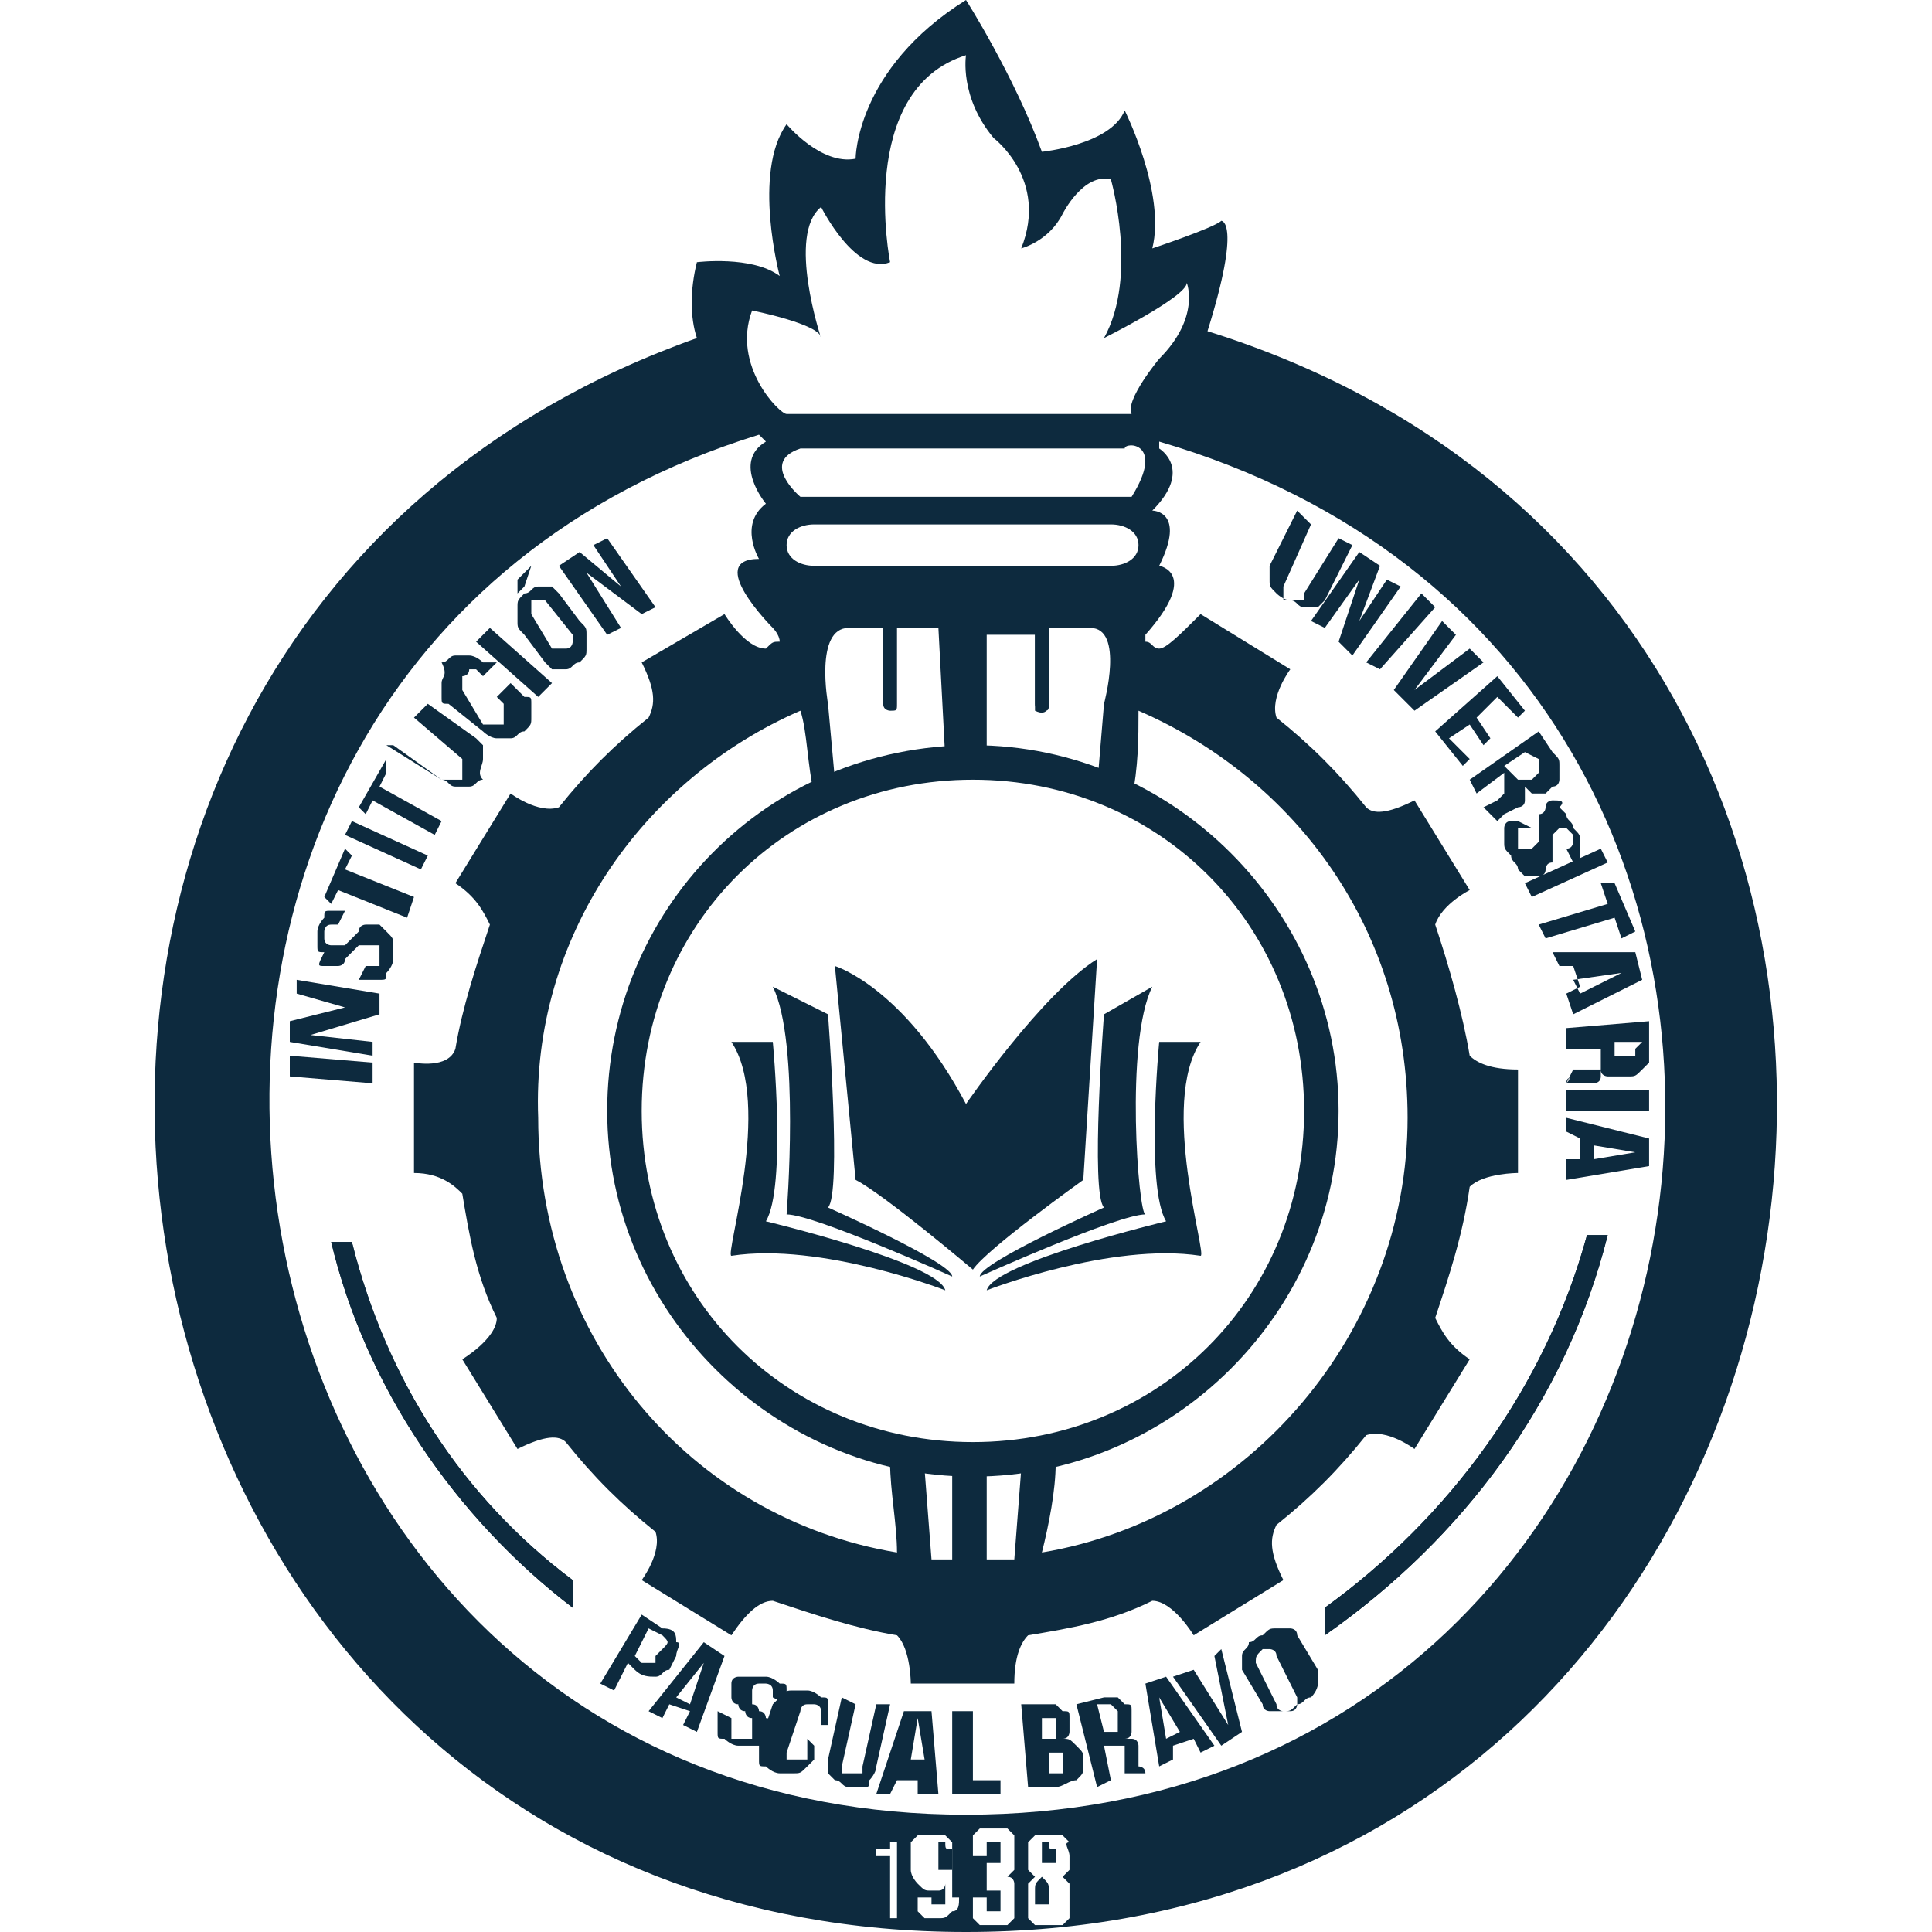 <?xml version="1.0" encoding="utf-8"?>
<!-- Generator: Adobe Illustrator 26.0.1, SVG Export Plug-In . SVG Version: 6.00 Build 0)  -->
<svg version="1.1" id="Capa_1" xmlns="http://www.w3.org/2000/svg" xmlns:xlink="http://www.w3.org/1999/xlink" x="0px" y="0px"
	 viewBox="0 0 28 28" style="enable-background:new 0 0 28 28;" xml:space="preserve">
<style type="text/css">
	.st0{fill:#0D2A3E;}
	.st1{fill-rule:evenodd;clip-rule:evenodd;fill:#0D2A3E;}
</style>
<g>
	<path class="st0" d="M12.1,14c0,0,1,0.3,1.9,2c0,0,1.1-1.6,1.9-2.1l-0.2,3.2c0,0-1.4,1-1.6,1.3c0,0-1.3-1.1-1.7-1.3L12.1,14z"/>
	<path class="st0" d="M11.2,14.3l0.8,0.4c0,0,0.2,2.6,0,2.8c0,0,1.8,0.8,1.8,1c0,0-2-0.9-2.4-0.9C11.4,17.6,11.6,15.1,11.2,14.3"/>
	<path class="st0" d="M16.7,14.3L16,14.7c0,0-0.2,2.6,0,2.8c0,0-1.8,0.8-1.8,1c0,0,2-0.9,2.4-0.9C16.5,17.6,16.3,15.1,16.7,14.3"/>
	<path class="st0" d="M10.6,15.1h0.6c0,0,0.2,2.1-0.1,2.6c0,0,2.5,0.6,2.6,1c0,0-1.8-0.7-3.1-0.5C10.5,18.2,11.2,16,10.6,15.1
		L10.6,15.1z"/>
	<path class="st0" d="M17.4,15.1h-0.6c0,0-0.2,2.1,0.1,2.6c0,0-2.5,0.6-2.6,1c0,0,1.8-0.7,3.1-0.5C17.5,18.2,16.8,16,17.4,15.1
		L17.4,15.1z"/>
	<path class="st1" d="M14.1,11.3c2.7,0,4.8,2.1,4.8,4.8c0,2.7-2.1,4.8-4.8,4.8c-2.7,0-4.8-2.1-4.8-4.8C9.3,13.4,11.4,11.3,14.1,11.3
		 M14.1,10.8c2.9,0,5.3,2.4,5.3,5.3c0,2.9-2.4,5.3-5.3,5.3c-2.9,0-5.3-2.4-5.3-5.3C8.8,13.2,11.1,10.8,14.1,10.8"/>
	<path class="st1" d="M15,9h0.2v1.2c0,0.1,0,0.1-0.1,0.1c0,0-0.1,0-0.1-0.1V9z"/>
	<path class="st1" d="M12.8,9H13v1.2c0,0.1,0,0.1-0.1,0.1c0,0-0.1,0-0.1-0.1V9z"/>
	<path class="st0" d="M9.3,8.9l0.2-0.1l-0.7-1L8.6,7.9L9,8.5L8.4,8L8.1,8.2l0.7,1L9,9.1L8.5,8.3L9.3,8.9z M7.5,8.4l0,0.2l0.1-0.1
		l0.1-0.3L7.5,8.4z M7.9,9.6c0,0,0.1,0.1,0.1,0.1c0.1,0,0.1,0,0.2,0c0.1,0,0.1-0.1,0.2-0.1c0.1-0.1,0.1-0.1,0.1-0.2
		c0-0.1,0-0.1,0-0.2c0-0.1,0-0.1-0.1-0.2L8.1,8.6c0,0-0.1-0.1-0.1-0.1s-0.1,0-0.2,0c-0.1,0-0.1,0.1-0.2,0.1C7.5,8.7,7.5,8.7,7.5,8.8
		c0,0.1,0,0.1,0,0.2c0,0.1,0,0.1,0.1,0.2L7.9,9.6z M7.7,8.9C7.7,8.9,7.6,8.8,7.7,8.9c0-0.1,0-0.1,0-0.2c0,0,0.1,0,0.1,0
		c0,0,0.1,0,0.1,0l0.4,0.5c0,0,0,0.1,0,0.1c0,0,0,0.1-0.1,0.1c0,0-0.1,0-0.1,0c0,0-0.1,0-0.1,0L7.7,8.9z M7.8,10.1L8,9.9L7.1,9.1
		L6.9,9.3L7.8,10.1z M7.2,10.1l0.1,0.1c0,0,0,0,0,0.1c0,0,0,0,0,0.1c0,0,0,0,0,0.1c0,0,0,0-0.1,0c0,0,0,0-0.1,0c0,0,0,0-0.1,0
		L6.7,10c0,0,0-0.1,0-0.1c0,0,0-0.1,0-0.1c0,0,0.1,0,0.1-0.1c0,0,0.1,0,0.1,0l0.1,0.1l0.2-0.2L7,9.6c0,0-0.1-0.1-0.2-0.1
		c-0.1,0-0.1,0-0.2,0c-0.1,0-0.1,0.1-0.2,0.1C6.5,9.8,6.4,9.8,6.4,9.9c0,0.1,0,0.1,0,0.2c0,0.1,0,0.1,0.1,0.1L7,10.6
		c0,0,0.1,0.1,0.2,0.1c0.1,0,0.1,0,0.2,0c0.1,0,0.1-0.1,0.2-0.1c0.1-0.1,0.1-0.1,0.1-0.2c0-0.1,0-0.1,0-0.2c0-0.1,0-0.1-0.1-0.1
		L7.4,9.9L7.2,10.1z M5.7,10.8l0.7,0.5c0.1,0,0.1,0.1,0.2,0.1c0.1,0,0.1,0,0.2,0c0.1,0,0.1-0.1,0.2-0.1C6.9,11.2,7,11.1,7,11
		c0-0.1,0-0.1,0-0.2c0,0-0.1-0.1-0.1-0.1l-0.7-0.5L6,10.4L6.7,11c0,0,0,0,0,0.1c0,0,0,0,0,0.1c0,0,0,0,0,0.1c0,0,0,0-0.1,0
		c0,0,0,0-0.1,0c0,0,0,0-0.1,0l-0.8-0.5L5.7,10.8z M5.3,11.8l0.1-0.2l0.9,0.5l0.1-0.2l-0.9-0.5l0.1-0.2L5.6,11l-0.4,0.7L5.3,11.8z
		 M6.1,12.6l0.1-0.2l-1.1-0.5L5,12.1L6.1,12.6z M4.8,13.1l0.1-0.2l1,0.4L6,13l-1-0.4l0.1-0.2L5,12.3L4.7,13L4.8,13.1z M4.7,14
		c0,0,0.1,0,0.1,0c0,0,0.1,0,0.1,0c0,0,0.1,0,0.1-0.1c0,0,0.1-0.1,0.1-0.1c0,0,0.1-0.1,0.1-0.1c0,0,0.1,0,0.1,0c0,0,0.1,0,0.1,0
		c0,0,0,0,0.1,0c0,0,0,0,0,0.1c0,0,0,0,0,0.1c0,0,0,0,0,0.1c0,0,0,0,0,0c0,0,0,0-0.1,0l-0.1,0l-0.1,0.2l0.1,0c0.1,0,0.1,0,0.2,0
		c0.1,0,0.1,0,0.1-0.1c0,0,0.1-0.1,0.1-0.2c0-0.1,0-0.2,0-0.2c0-0.1,0-0.1-0.1-0.2c0,0-0.1-0.1-0.1-0.1c0,0-0.1,0-0.1,0
		c0,0-0.1,0-0.1,0c0,0-0.1,0-0.1,0.1c0,0-0.1,0.1-0.1,0.1c0,0-0.1,0.1-0.1,0.1c0,0-0.1,0-0.1,0c0,0-0.1,0-0.1,0c0,0-0.1,0-0.1-0.1
		c0,0,0-0.1,0-0.1c0,0,0-0.1,0.1-0.1c0,0,0.1,0,0.1,0l0,0l0.1-0.2l0,0c-0.1,0-0.1,0-0.2,0c-0.1,0-0.1,0-0.1,0.1c0,0-0.1,0.1-0.1,0.2
		c0,0.1,0,0.1,0,0.2c0,0.1,0,0.1,0.1,0.1C4.6,14,4.6,14,4.7,14 M5.5,14.7l0-0.3l-1.2-0.2l0,0.2L5,14.6l-0.8,0.2l0,0.3l1.2,0.2l0-0.2
		l-0.9-0.1L5.5,14.7z M5.4,15.7l0-0.3l-1.2-0.1l0,0.3L5.4,15.7z"/>
	<path class="st0" d="M23.7,16.7l-0.6,0.1l0-0.2L23.7,16.7z M23.9,16.9l0-0.4l-1.2-0.3l0,0.2l0.2,0.1l0,0.3l-0.2,0l0,0.3L23.9,16.9z
		 M22.7,15.8l0,0.3l1.2,0l0-0.3L22.7,15.8z M23.7,15.2c0,0,0,0.1,0,0.1c0,0,0,0-0.1,0l-0.1,0c0,0-0.1,0-0.1,0c0,0,0,0,0,0
		c0,0,0,0,0-0.1l0-0.1l0.4,0L23.7,15.2z M22.7,15.7C22.7,15.6,22.8,15.6,22.7,15.7c0.1,0,0.1,0,0.1,0l0.2,0c0,0,0.1,0,0.1,0
		c0,0,0.1,0,0.1-0.1c0,0,0-0.1,0-0.1c0,0.1,0.1,0.1,0.1,0.1c0,0,0.1,0,0.2,0l0.1,0c0.1,0,0.1,0,0.2-0.1c0,0,0.1-0.1,0.1-0.1
		c0-0.1,0-0.1,0-0.2l0-0.4l-1.2,0.1l0,0.3l0.5,0l0,0.1c0,0,0,0.1,0,0.1c0,0,0,0,0,0.1c0,0-0.1,0-0.1,0l-0.2,0c0,0,0,0-0.1,0
		c0,0,0,0,0,0c0,0,0,0,0,0c0,0,0,0,0,0L22.7,15.7z M23.5,14.1l-0.6,0.3l-0.1-0.2L23.5,14.1z M23.8,14.2l-0.1-0.4l-1.2,0l0.1,0.2
		l0.2,0l0.1,0.3l-0.2,0.1l0.1,0.3L23.8,14.2z M23.2,12.8l0.1,0.3l-1,0.3l0.1,0.2l1-0.3l0.1,0.3l0.2-0.1l-0.3-0.7L23.2,12.8z
		 M22.1,12.8l0.1,0.2l1.1-0.5l-0.1-0.2L22.1,12.8z M22.5,11.6c0,0-0.1,0-0.1,0.1c0,0,0,0.1-0.1,0.1c0,0,0,0.1,0,0.1c0,0,0,0.1,0,0.1
		c0,0,0,0.1,0,0.1c0,0,0,0.1,0,0.1c0,0,0,0-0.1,0.1c0,0,0,0-0.1,0c0,0,0,0-0.1,0c0,0,0,0,0-0.1c0,0,0,0,0-0.1c0,0,0,0,0-0.1
		c0,0,0,0,0.1,0l0.1,0L22,11.9l-0.1,0c-0.1,0-0.1,0.1-0.1,0.1c0,0,0,0.1,0,0.2c0,0.1,0,0.1,0.1,0.2c0,0.1,0.1,0.1,0.1,0.2
		c0,0,0.1,0.1,0.1,0.1c0.1,0,0.1,0,0.2,0c0,0,0.1,0,0.1-0.1c0,0,0-0.1,0.1-0.1c0,0,0-0.1,0-0.1c0,0,0-0.1,0-0.1c0,0,0-0.1,0-0.1
		c0,0,0-0.1,0-0.1c0,0,0,0,0.1-0.1c0,0,0.1,0,0.1,0c0,0,0,0,0.1,0.1c0,0,0,0.1,0,0.1c0,0,0,0.1-0.1,0.1l0,0l0.1,0.2l0,0
		c0.1,0,0.1-0.1,0.1-0.1c0,0,0-0.1,0-0.2c0-0.1,0-0.1-0.1-0.2c0-0.1-0.1-0.1-0.1-0.2c0,0-0.1-0.1-0.1-0.1
		C22.7,11.6,22.6,11.6,22.5,11.6 M22.3,11C22.3,11,22.3,11.1,22.3,11c0,0.1,0,0.2,0,0.2l-0.1,0.1c0,0-0.1,0-0.1,0c0,0,0,0-0.1,0
		c0,0,0,0-0.1-0.1l-0.1-0.1l0.3-0.2L22.3,11z M21.7,11.9C21.7,11.9,21.7,11.9,21.7,11.9c0.1-0.1,0.1-0.1,0.1-0.1l0.2-0.1
		c0,0,0.1,0,0.1-0.1c0,0,0-0.1,0-0.1c0,0,0-0.1,0-0.1c0,0,0.1,0.1,0.1,0.1c0,0,0.1,0,0.2,0l0.1-0.1c0.1,0,0.1-0.1,0.1-0.1
		c0,0,0-0.1,0-0.2c0-0.1,0-0.1-0.1-0.2l-0.2-0.3l-1,0.7l0.1,0.2l0.4-0.3l0,0.1c0,0,0,0.1,0,0.1c0,0,0,0.1,0,0.1c0,0,0,0-0.1,0.1
		l-0.2,0.1c0,0,0,0,0,0c0,0,0,0,0,0c0,0,0,0,0,0c0,0,0,0,0,0L21.7,11.9z M21.7,10.1l0.3,0.3l0.1-0.1l-0.4-0.5l-0.9,0.8l0.4,0.5
		l0.1-0.1L21,10.7l0.3-0.2l0.2,0.3l0.1-0.1l-0.2-0.3L21.7,10.1z M21.1,9.2L20.9,9l-0.7,1l0.3,0.3l1-0.7l-0.2-0.2L20.5,10L21.1,9.2z
		 M19.8,9.6L20,9.7l0.8-0.9l-0.2-0.2L19.8,9.6z M19.4,9.3l0.2,0.2l0.7-1l-0.2-0.1L19.7,9L20,8.2L19.7,8L19,9l0.2,0.1l0.5-0.7
		L19.4,9.3z M18.8,7.4l-0.4,0.8c0,0.1,0,0.1,0,0.2c0,0.1,0,0.1,0.1,0.2c0,0,0.1,0.1,0.2,0.1c0.1,0,0.1,0.1,0.2,0.1
		c0.1,0,0.1,0,0.2,0c0,0,0.1-0.1,0.1-0.1l0.4-0.8l-0.2-0.1l-0.5,0.8c0,0,0,0,0,0.1c0,0,0,0-0.1,0c0,0,0,0-0.1,0c0,0,0,0-0.1,0
		c0,0,0,0,0-0.1c0,0,0,0,0-0.1L19,7.6L18.8,7.4z"/>
	<path class="st0" d="M18.3,24.7c0,0.1,0.1,0.1,0.1,0.1c0,0,0.1,0,0.2,0c0.1,0,0.1,0,0.2-0.1c0.1,0,0.1-0.1,0.2-0.1
		c0,0,0.1-0.1,0.1-0.2c0-0.1,0-0.1,0-0.2l-0.3-0.5c0-0.1-0.1-0.1-0.1-0.1c0,0-0.1,0-0.2,0c-0.1,0-0.1,0-0.2,0.1
		c-0.1,0-0.1,0.1-0.2,0.1c0,0.1-0.1,0.1-0.1,0.2c0,0.1,0,0.1,0,0.2L18.3,24.7z M18.2,24.1C18.2,24,18.2,24,18.2,24.1
		c0-0.1,0-0.1,0.1-0.2c0,0,0.1,0,0.1,0c0,0,0.1,0,0.1,0.1l0.3,0.6c0,0,0,0.1,0,0.1c0,0,0,0.1-0.1,0.1c0,0-0.1,0-0.1,0
		c0,0-0.1,0-0.1-0.1L18.2,24.1z M17.3,24.2L17,24.3l0.7,1l0.3-0.2l-0.3-1.2L17.6,24l0.2,1L17.3,24.2z M16.8,24.6l0.3,0.5l-0.2,0.1
		L16.8,24.6z M16.9,24.3l-0.3,0.1l0.2,1.2l0.2-0.1l0-0.2l0.3-0.1l0.1,0.2l0.2-0.1L16.9,24.3z M16,24.7c0,0,0.1,0,0.1,0
		c0,0,0,0,0.1,0.1l0,0.1c0,0,0,0.1,0,0.1c0,0,0,0,0,0.1c0,0,0,0-0.1,0l-0.1,0l-0.1-0.4L16,24.7z M16.6,25.7
		C16.6,25.6,16.6,25.6,16.6,25.7c0-0.1-0.1-0.1-0.1-0.1l0-0.2c0,0,0-0.1,0-0.1c0,0,0-0.1-0.1-0.1c0,0-0.1,0-0.1,0
		c0.1,0,0.1-0.1,0.1-0.1c0,0,0-0.1,0-0.2l0-0.1c0-0.1,0-0.1-0.1-0.1c0,0-0.1-0.1-0.1-0.1c-0.1,0-0.1,0-0.2,0l-0.4,0.1l0.3,1.2
		l0.2-0.1L16,25.3l0.1,0c0,0,0.1,0,0.1,0c0,0,0,0,0.1,0c0,0,0,0,0,0.1l0,0.2c0,0,0,0,0,0.1c0,0,0,0,0,0c0,0,0,0,0,0c0,0,0,0,0,0
		L16.6,25.7z M15.2,24.9c0,0,0.1,0,0.1,0c0,0,0,0,0,0.1l0,0.1c0,0,0,0.1,0,0.1c0,0,0,0,0,0c0,0,0,0-0.1,0l-0.1,0l0-0.3L15.2,24.9z
		 M15.2,25.4C15.3,25.4,15.3,25.4,15.2,25.4c0.1,0,0.1,0,0.2,0c0,0,0,0,0,0.1l0,0.1c0,0,0,0.1,0,0.1c0,0,0,0,0,0c0,0,0,0-0.1,0
		l-0.1,0l0-0.4L15.2,25.4z M15.2,24.7l-0.4,0l0.1,1.2l0.4,0c0.1,0,0.2-0.1,0.3-0.1c0.1-0.1,0.1-0.1,0.1-0.2l0-0.1
		c0-0.1,0-0.1-0.1-0.2s-0.1-0.1-0.2-0.1c0.1,0,0.1-0.1,0.1-0.1c0,0,0-0.1,0-0.2l0,0c0-0.1,0-0.1-0.1-0.1c0,0-0.1-0.1-0.1-0.1
		C15.3,24.7,15.3,24.7,15.2,24.7 M13.8,26l0.7,0l0-0.2l-0.4,0l0-1l-0.3,0L13.8,26z M13.3,24.9l0.1,0.6l-0.2,0L13.3,24.9z M13.5,24.8
		l-0.4,0l-0.4,1.2l0.2,0l0.1-0.2l0.3,0l0,0.2l0.3,0L13.5,24.8z M12.2,24.6L12,25.5c0,0.1,0,0.1,0,0.2c0,0,0.1,0.1,0.1,0.1
		c0.1,0,0.1,0.1,0.2,0.1c0.1,0,0.2,0,0.2,0c0.1,0,0.1,0,0.1-0.1c0,0,0.1-0.1,0.1-0.2l0.2-0.9l-0.2,0l-0.2,0.9c0,0,0,0,0,0.1
		c0,0,0,0-0.1,0c0,0,0,0-0.1,0c0,0,0,0-0.1,0c0,0,0,0,0,0c0,0,0,0,0-0.1l0.2-0.9L12.2,24.6z M11.7,25.2l0,0.2c0,0,0,0,0,0.1
		c0,0,0,0-0.1,0c0,0,0,0-0.1,0c0,0,0,0-0.1,0c0,0,0,0,0,0c0,0,0,0,0-0.1l0.2-0.6c0,0,0-0.1,0.1-0.1c0,0,0.1,0,0.1,0
		c0,0,0.1,0,0.1,0.1c0,0,0,0.1,0,0.1l0,0.1L12,25l0-0.1c0-0.1,0-0.1,0-0.2c0-0.1,0-0.1-0.1-0.1c0,0-0.1-0.1-0.2-0.1
		c-0.1,0-0.2,0-0.2,0c-0.1,0-0.1,0-0.2,0.1c0,0-0.1,0.1-0.1,0.1l-0.2,0.6c0,0.1,0,0.1,0,0.2c0,0.1,0,0.1,0.1,0.1
		c0,0,0.1,0.1,0.2,0.1c0.1,0,0.2,0,0.2,0c0.1,0,0.1,0,0.2-0.1c0,0,0.1-0.1,0.1-0.1l0-0.2L11.7,25.2z M10.6,24.4c0,0,0,0.1,0,0.1
		c0,0,0,0.1,0,0.1c0,0,0,0.1,0.1,0.1c0,0,0,0.1,0.1,0.1c0,0,0,0.1,0.1,0.1c0,0,0,0.1,0,0.1c0,0,0,0.1,0,0.1c0,0,0,0,0,0.1
		c0,0,0,0-0.1,0c0,0,0,0-0.1,0c0,0,0,0-0.1,0c0,0,0,0,0-0.1c0,0,0,0,0-0.1l0-0.1l-0.2-0.1l0,0.1c0,0.1,0,0.1,0,0.2
		c0,0.1,0,0.1,0.1,0.1c0,0,0.1,0.1,0.2,0.1c0.1,0,0.1,0,0.2,0c0.1,0,0.1,0,0.2,0c0,0,0.1-0.1,0.1-0.1c0,0,0-0.1,0-0.1
		c0,0,0-0.1,0-0.1c0,0,0-0.1-0.1-0.1c0,0,0-0.1-0.1-0.1c0,0,0-0.1-0.1-0.1c0,0,0-0.1,0-0.1c0,0,0-0.1,0-0.1c0,0,0-0.1,0.1-0.1
		c0,0,0.1,0,0.1,0c0,0,0.1,0,0.1,0.1c0,0,0,0.1,0,0.1l0,0l0.2,0.1l0,0c0-0.1,0-0.1,0-0.2c0-0.1,0-0.1-0.1-0.1c0,0-0.1-0.1-0.2-0.1
		c-0.1,0-0.1,0-0.2,0c-0.1,0-0.1,0-0.2,0C10.7,24.3,10.6,24.3,10.6,24.4 M10.2,24.1L10,24.7l-0.2-0.1L10.2,24.1z M10.5,24l-0.3-0.2
		l-0.8,1l0.2,0.1l0.1-0.2l0.3,0.1l-0.1,0.2l0.2,0.1L10.5,24z M9.6,23.7C9.6,23.7,9.6,23.7,9.6,23.7C9.6,23.8,9.6,23.8,9.6,23.7
		c0.1,0.1,0.1,0.1,0,0.2L9.5,24c0,0,0,0,0,0.1c0,0,0,0-0.1,0c0,0,0,0-0.1,0L9.2,24l0.2-0.4L9.6,23.7z M9.6,23.6l-0.3-0.2l-0.6,1
		l0.2,0.1l0.2-0.4l0.1,0.1c0.1,0.1,0.2,0.1,0.3,0.1c0.1,0,0.1-0.1,0.2-0.1L9.8,24c0-0.1,0.1-0.2,0-0.2C9.8,23.7,9.8,23.6,9.6,23.6"
		/>
	<path class="st1" d="M8.3,23.3c-1.7-1.3-3-3.2-3.5-5.3h0.3c0.5,2,1.6,3.7,3.2,4.9V23.3z M23.3,17.9c-0.6,2.4-2.1,4.4-4.1,5.8v-0.4
		c1.8-1.3,3.2-3.2,3.8-5.4H23.3z"/>
	<path class="st0" d="M8.3,23.3c-1.7-1.3-3-3.2-3.5-5.3h0.3c0.5,2,1.6,3.7,3.2,4.9V23.3z M23.3,17.9c-0.6,2.4-2.1,4.4-4.1,5.8v-0.4
		c1.8-1.3,3.2-3.2,3.8-5.4H23.3z"/>
	<path class="st0" d="M15.2,26.7C15.2,26.7,15.2,26.7,15.2,26.7c-0.1,0-0.1,0-0.1,0c0,0,0,0,0,0c0,0,0,0,0,0.1v0.1c0,0,0,0.1,0,0.1
		c0,0,0,0,0,0c0,0,0,0,0.1,0c0,0,0,0,0.1,0c0,0,0,0,0,0c0,0,0,0,0-0.1v-0.1C15.2,26.8,15.2,26.8,15.2,26.7
		C15.2,26.7,15.2,26.7,15.2,26.7"/>
	<path class="st0" d="M17.5,4.8c0.5-1.6,0.2-1.6,0.2-1.6c-0.1,0.1-1,0.4-1,0.4c0.2-0.8-0.4-2-0.4-2c-0.2,0.5-1.2,0.6-1.2,0.6
		C14.7,1.1,14,0,14,0c-1.6,1-1.6,2.3-1.6,2.3c-0.5,0.1-1-0.5-1-0.5C10.9,2.5,11.3,4,11.3,4c-0.4-0.3-1.2-0.2-1.2-0.2
		C10,4.2,10,4.6,10.1,4.9C-2.3,9.3,0.7,28,14,28C27.5,28,30.3,8.8,17.5,4.8 M10.9,4.5c0,0,1,0.2,1,0.4c0,0-0.5-1.5,0-1.9
		c0,0,0.5,1,1,0.8c0,0-0.5-2.5,1.1-3c0,0-0.1,0.6,0.4,1.2c0,0,0.8,0.6,0.4,1.6c0,0,0.4-0.1,0.6-0.5c0,0,0.3-0.6,0.7-0.5
		c0,0,0.4,1.4-0.1,2.3c0,0,1.2-0.6,1.2-0.8c0,0,0.2,0.5-0.4,1.1c0,0-0.5,0.6-0.4,0.8h-5C11.3,6,10.6,5.3,10.9,4.5 M14,21.3
		c-2.8,0-5.1-2.3-5.1-5.1c0-2.8,2.3-5.1,5.1-5.1c2.8,0,5.1,2.3,5.1,5.1C19.1,19,16.8,21.3,14,21.3 M14.8,21.3l-0.1,1.3
		c-0.2,0-0.3,0-0.4,0l0-1.3C14.4,21.3,14.6,21.3,14.8,21.3 M13.8,22.6c-0.1,0-0.2,0-0.3,0l-0.1-1.3c0.1,0,0.3,0,0.4,0L13.8,22.6z
		 M15.2,10.2V9.1h0.6c0.5,0,0.2,1.1,0.2,1.1l-0.1,1.2c-0.5-0.2-1-0.3-1.6-0.3l0-1.9H15v1.1C15.2,10.4,15.2,10.2,15.2,10.2 M11.8,8.2
		c-0.2,0-0.4-0.1-0.4-0.3c0-0.2,0.2-0.3,0.4-0.3h4.3c0.2,0,0.4,0.1,0.4,0.3c0,0.2-0.2,0.3-0.4,0.3H11.8z M13.7,11
		c-0.5,0-1.1,0.1-1.6,0.3L12,10.2c0,0-0.2-1.1,0.3-1.1h1.3L13.7,11z M11.6,10.3c0.1,0.3,0.1,0.8,0.2,1.2c-1.7,0.8-2.9,2.6-2.9,4.7
		c0,2.4,1.7,4.5,4,5c0,0.4,0.1,0.9,0.1,1.3c-3-0.5-5.2-3.1-5.2-6.3C7.7,13.6,9.3,11.3,11.6,10.3 M15.3,21.2c2.2-0.6,3.9-2.6,3.9-5
		c0-2-1.1-3.7-2.8-4.6c0.1-0.5,0.1-0.9,0.1-1.3c2.3,1,3.9,3.2,3.9,5.9c0,3.1-2.3,5.8-5.3,6.3C15.2,22.1,15.3,21.6,15.3,21.2
		 M16.4,7.2l-4.8,0c0,0-0.6-0.5,0-0.7h4.7C16.3,6.4,16.9,6.4,16.4,7.2 M13.1,27.8h-0.2v-0.9h-0.2v-0.1c0,0,0.1,0,0.1,0
		c0,0,0,0,0.1,0c0,0,0,0,0,0c0,0,0,0,0-0.1h0.1V27.8z M13.9,27.5c0,0.1,0,0.2-0.1,0.2c-0.1,0.1-0.1,0.1-0.2,0.1c-0.1,0-0.1,0-0.2,0
		c0,0-0.1-0.1-0.1-0.1c0,0,0-0.1,0-0.2v0h0.2v0c0,0,0,0.1,0,0.1c0,0,0,0,0.1,0c0,0,0,0,0.1,0c0,0,0,0,0,0c0,0,0-0.1,0-0.1v-0.2
		c0,0,0,0.1-0.1,0.1c0,0-0.1,0-0.1,0c-0.1,0-0.1,0-0.2-0.1c0,0-0.1-0.1-0.1-0.2v-0.2c0-0.1,0-0.1,0-0.2c0,0,0.1-0.1,0.1-0.1
		c0,0,0.1,0,0.2,0c0.1,0,0.1,0,0.2,0c0,0,0.1,0.1,0.1,0.1c0,0,0,0.1,0,0.2V27.5z M14.7,26.9c0,0.1,0,0.1,0,0.2c0,0-0.1,0.1-0.1,0.1
		c0.1,0,0.1,0.1,0.1,0.1c0,0,0,0.1,0,0.2v0.1c0,0.1,0,0.1,0,0.2c0,0-0.1,0.1-0.1,0.1c0,0-0.1,0-0.2,0c-0.1,0-0.1,0-0.2,0
		c0,0-0.1-0.1-0.1-0.1c0,0,0-0.1,0-0.2v-0.1h0.2v0.1c0,0,0,0.1,0,0.1c0,0,0,0,0.1,0c0,0,0,0,0.1,0c0,0,0,0,0,0c0,0,0,0,0-0.1v-0.1
		c0,0,0-0.1,0-0.1c0,0,0,0,0,0c0,0,0,0-0.1,0h-0.1V27h0.1c0,0,0,0,0.1,0c0,0,0,0,0,0c0,0,0,0,0-0.1v-0.1c0,0,0-0.1,0-0.1
		c0,0,0,0,0,0c0,0,0,0-0.1,0c0,0-0.1,0-0.1,0c0,0,0,0.1,0,0.1v0.1h-0.2v-0.1c0-0.1,0-0.1,0-0.2c0,0,0.1-0.1,0.1-0.1c0,0,0.1,0,0.2,0
		c0.1,0,0.1,0,0.2,0c0,0,0.1,0.1,0.1,0.1C14.7,26.7,14.7,26.8,14.7,26.9L14.7,26.9z M15.5,26.9c0,0.1,0,0.1,0,0.2
		c0,0-0.1,0.1-0.1,0.1c0,0,0.1,0.1,0.1,0.1c0,0,0,0.1,0,0.2v0.1c0,0.1,0,0.1,0,0.2c0,0-0.1,0.1-0.1,0.1c0,0-0.1,0-0.2,0
		s-0.1,0-0.2,0c0,0-0.1-0.1-0.1-0.1c0,0,0-0.1,0-0.2v-0.1c0-0.1,0-0.1,0-0.2c0,0,0.1-0.1,0.1-0.1c0,0-0.1-0.1-0.1-0.1
		c0,0,0-0.1,0-0.2v0c0-0.1,0-0.1,0-0.2c0,0,0.1-0.1,0.1-0.1c0,0,0.1,0,0.2,0s0.1,0,0.2,0c0,0,0.1,0.1,0.1,0.1
		C15.4,26.7,15.5,26.8,15.5,26.9L15.5,26.9z M14,26.3c-11.6,0-14-16.6-3-20c0.1,0.1,0.1,0.1,0.1,0.1c-0.5,0.3,0,0.9,0,0.9
		c-0.4,0.3-0.1,0.8-0.1,0.8c-0.8,0,0.2,1,0.2,1c0,0,0.1,0.1,0.1,0.2c-0.1,0-0.1,0-0.2,0.1c-0.3,0-0.6-0.5-0.6-0.5L9.3,9.6
		c0.2,0.4,0.2,0.6,0.1,0.8c-0.5,0.4-0.9,0.8-1.3,1.3c-0.3,0.1-0.7-0.2-0.7-0.2l-0.8,1.3c0.3,0.2,0.4,0.4,0.5,0.6
		c-0.2,0.6-0.4,1.2-0.5,1.8C6.5,15.5,6,15.4,6,15.4L6,17c0.4,0,0.6,0.2,0.7,0.3c0.1,0.6,0.2,1.2,0.5,1.8c0,0.3-0.5,0.6-0.5,0.6
		l0.8,1.3c0.4-0.2,0.6-0.2,0.7-0.1c0.4,0.5,0.8,0.9,1.3,1.3c0.1,0.3-0.2,0.7-0.2,0.7l1.3,0.8c0.2-0.3,0.4-0.5,0.6-0.5
		c0.6,0.2,1.2,0.4,1.8,0.5c0.2,0.2,0.2,0.7,0.2,0.7l0.6,0l0.9,0c0-0.4,0.1-0.6,0.2-0.7c0.6-0.1,1.2-0.2,1.8-0.5
		c0.3,0,0.6,0.5,0.6,0.5l1.3-0.8c-0.2-0.4-0.2-0.6-0.1-0.8c0.5-0.4,0.9-0.8,1.3-1.3c0.3-0.1,0.7,0.2,0.7,0.2l0.8-1.3
		c-0.3-0.2-0.4-0.4-0.5-0.6c0.2-0.6,0.4-1.2,0.5-1.9c0.2-0.2,0.7-0.2,0.7-0.2l0-1.5c-0.4,0-0.6-0.1-0.7-0.2
		c-0.1-0.6-0.3-1.3-0.5-1.9c0.1-0.3,0.5-0.5,0.5-0.5l-0.8-1.3c-0.4,0.2-0.6,0.2-0.7,0.1c-0.4-0.5-0.8-0.9-1.3-1.3
		c-0.1-0.3,0.2-0.7,0.2-0.7l-1.3-0.8c-0.3,0.3-0.5,0.5-0.6,0.5c-0.1,0-0.1-0.1-0.2-0.1c0-0.1,0-0.1,0-0.1c0.8-0.9,0.2-1,0.2-1
		c0.4-0.8-0.1-0.8-0.1-0.8c0.6-0.6,0.1-0.9,0.1-0.9c0,0,0-0.1,0-0.1C28.1,9.7,25.7,26.3,14,26.3"/>
	<path class="st0" d="M13.7,26.7C13.6,26.7,13.6,26.7,13.7,26.7c-0.1,0-0.1,0-0.1,0c0,0,0,0,0,0c0,0,0,0,0,0.1V27c0,0,0,0.1,0,0.1
		c0,0,0,0,0.1,0c0,0,0.1,0,0.1,0c0,0,0-0.1,0-0.1v-0.2C13.7,26.8,13.7,26.8,13.7,26.7C13.7,26.7,13.7,26.7,13.7,26.7"/>
	<path class="st0" d="M15.1,27.2C15.1,27.2,15.1,27.2,15.1,27.2C15,27.3,15,27.3,15,27.4v0.1c0,0,0,0.1,0,0.1c0,0,0,0,0,0
		c0,0,0,0,0.1,0c0,0,0,0,0.1,0c0,0,0,0,0,0c0,0,0,0,0-0.1v-0.1C15.2,27.3,15.2,27.3,15.1,27.2C15.2,27.2,15.2,27.2,15.1,27.2"/>
</g>
</svg>
